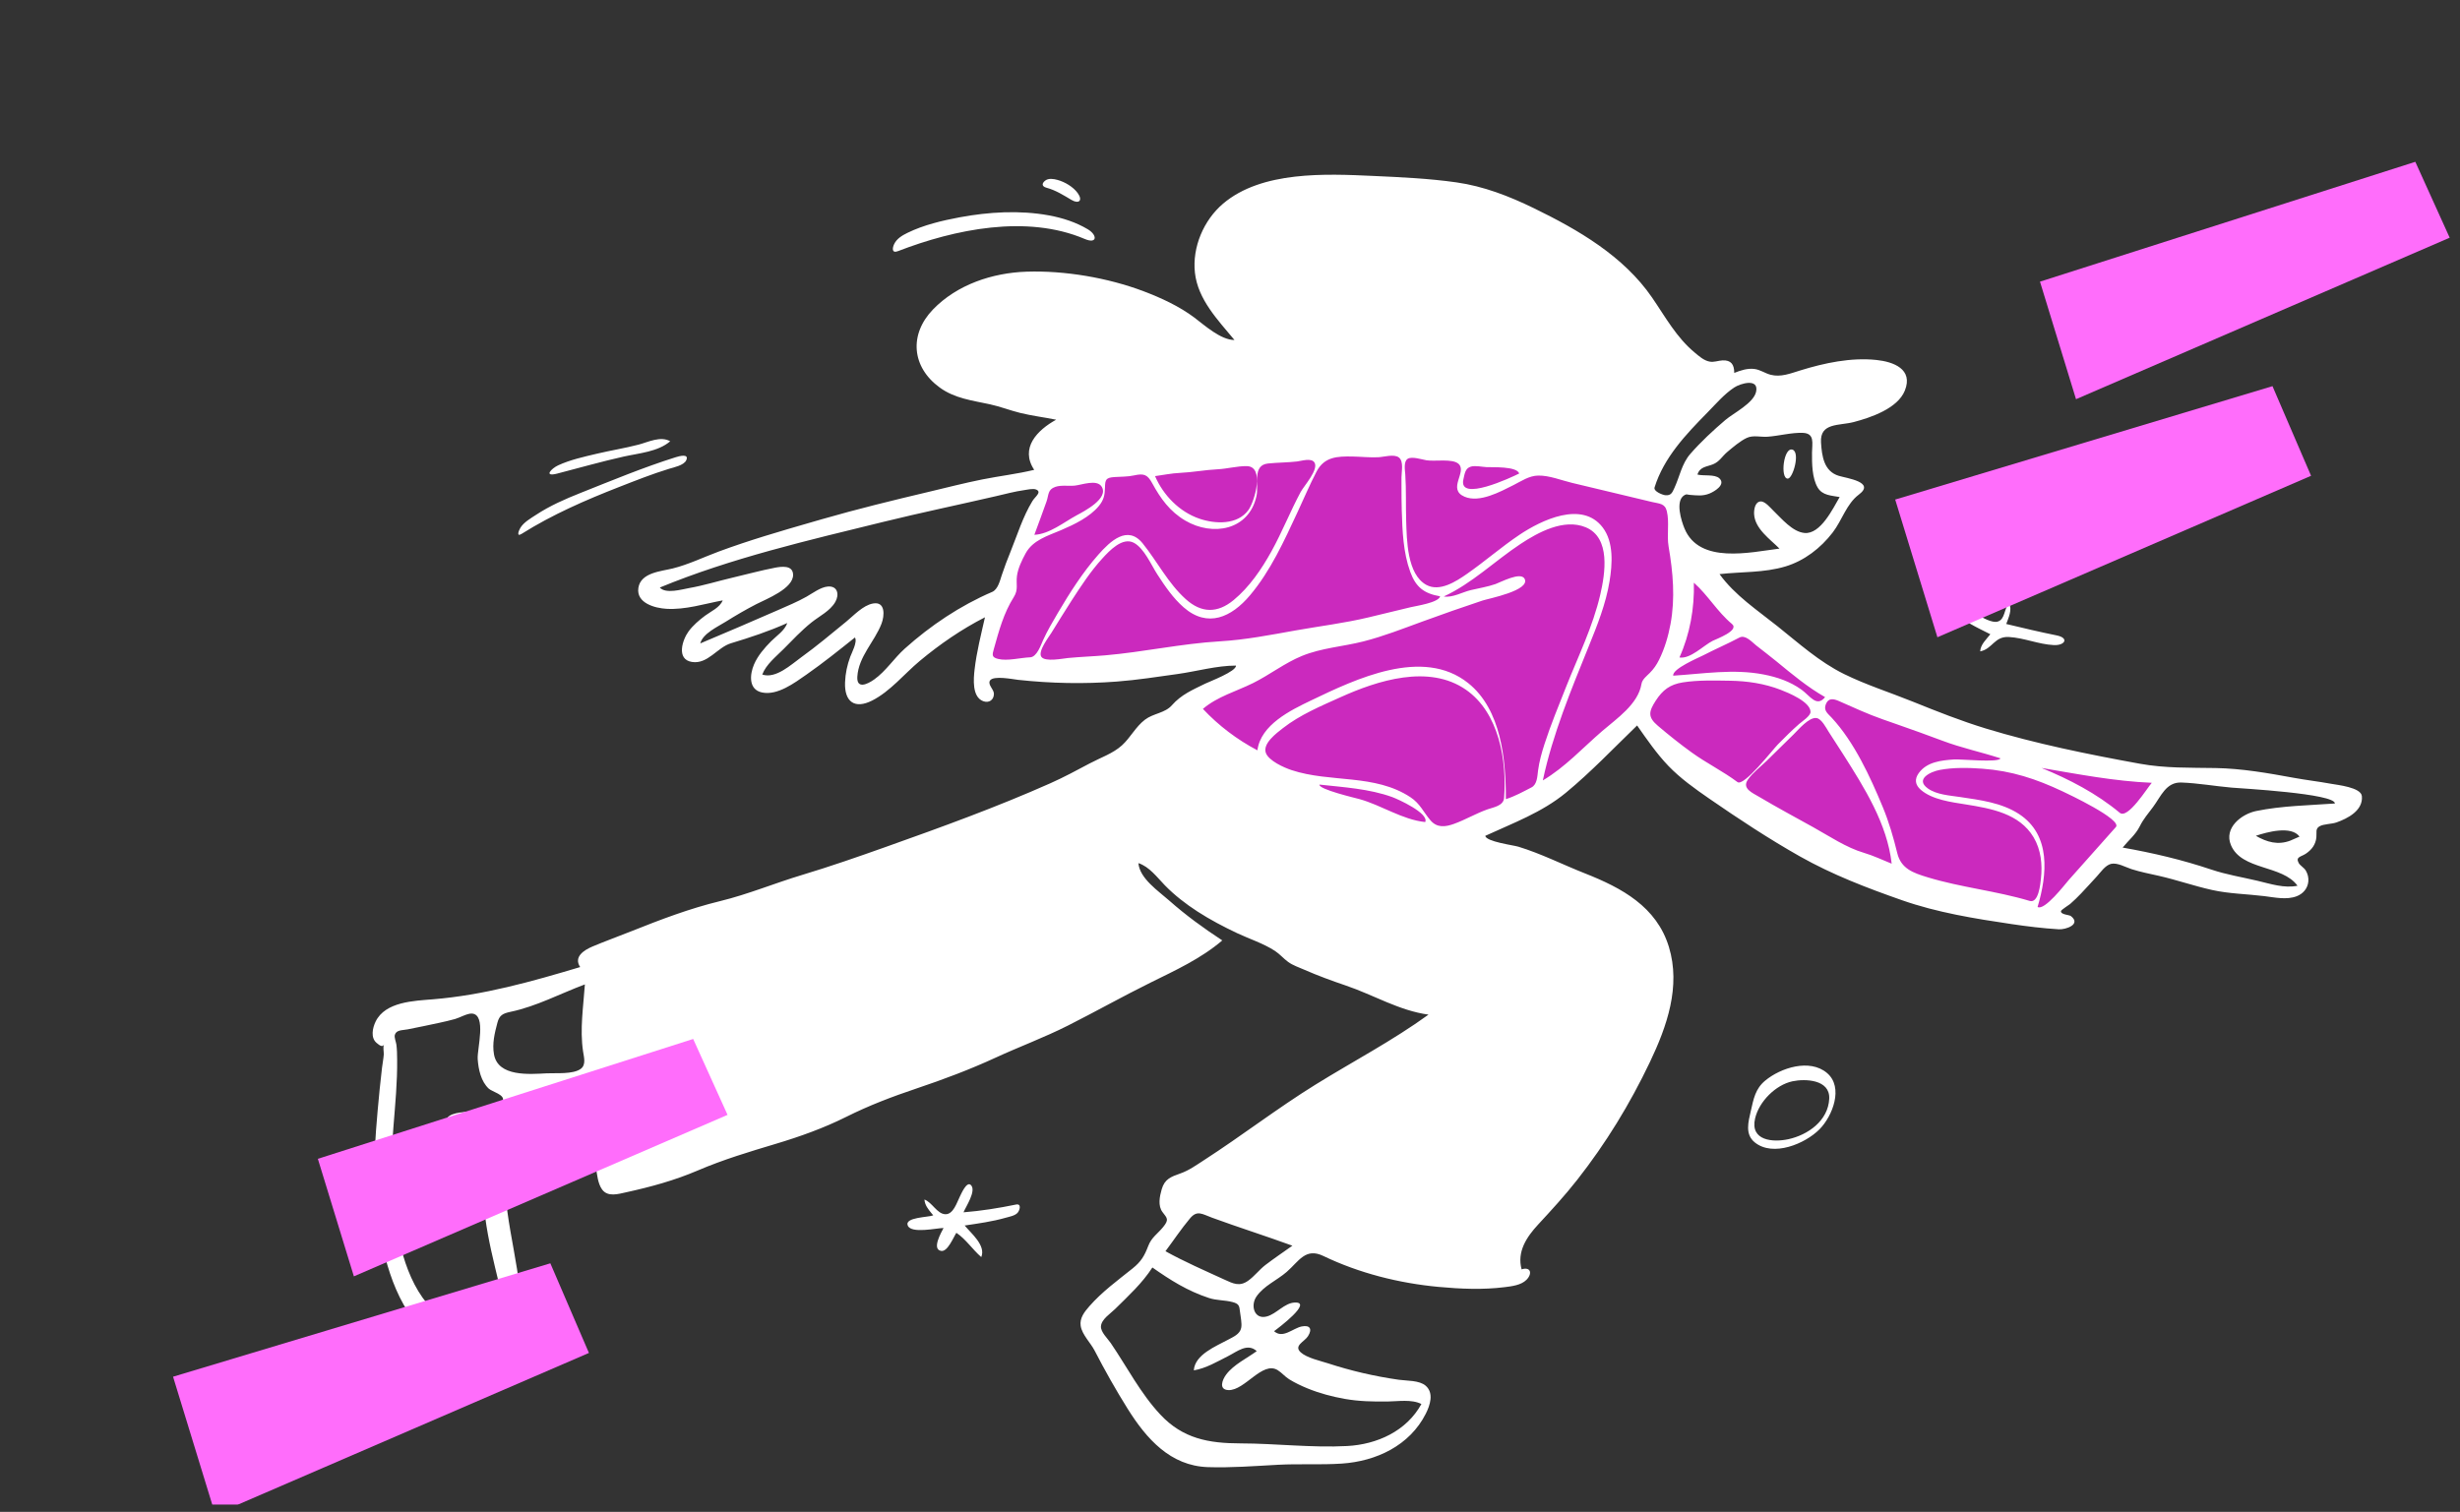 <svg width="244" height="150" viewBox="0 0 244 150" fill="none" xmlns="http://www.w3.org/2000/svg">
<rect x="0" y="0" width="244" height="150" fill="#333333" stroke="none"/>
<g clip-path="url(#clip0_2868_81324)">
<g clip-path="url(#clip1_2868_81324)">
<mask id="mask0_2868_81324" style="mask-type:luminance" maskUnits="userSpaceOnUse" x="0" y="0" width="264" height="162">
<path d="M263.991 0.705H0.5V161.822H263.991V0.705Z" fill="white"/>
</mask>
<g mask="url(#mask0_2868_81324)">
<path fill-rule="evenodd" clip-rule="evenodd" d="M97.643 66.787C98.679 62.753 99.656 58.632 101.194 54.756C102.158 52.331 103.177 49.927 104.2 47.526C104.341 47.193 104.401 46.871 104.677 46.705C105.045 46.484 105.807 46.488 106.223 46.412C112.125 45.329 118.088 44.502 124.071 44.037C130.899 43.507 137.556 43.749 144.313 44.863C150.09 45.815 155.812 47.127 161.47 48.63C162.302 48.85 163.133 49.076 163.961 49.308C164.348 49.416 164.989 49.471 165.325 49.696C166.046 50.178 166.289 52.153 166.56 52.99C166.921 54.111 167.131 55.652 167.828 56.606C168.865 58.026 170.444 59.258 171.73 60.438C176.217 64.558 181.136 68.317 186.932 70.354C195.898 73.505 205.353 75.48 214.641 77.433C214.856 77.478 215.073 77.524 215.289 77.569C212.885 80.232 210.48 82.896 208.076 85.56C206.72 87.062 205.365 88.564 204.009 90.066C203.313 90.838 203.389 90.976 202.403 90.76C197.464 89.682 192.534 88.507 187.685 87.074C185.307 86.372 182.89 85.643 180.678 84.505C177.634 82.94 174.776 81.005 171.995 79.016C169.509 77.24 167.082 75.381 164.698 73.469C164.228 73.092 162.532 71.276 161.982 71.394C161.508 71.496 160.686 72.576 160.339 72.891C159.421 73.723 158.498 74.551 157.57 75.372C156.093 76.679 154.584 78.28 152.859 79.263C151.041 80.3 148.957 81.006 147.038 81.832C145.968 82.292 144.896 82.751 143.824 83.208C143.544 83.328 143.154 83.587 142.852 83.594C141.959 83.613 140.662 82.887 139.833 82.603C137.705 81.877 135.592 81.103 133.501 80.274C129.036 78.504 124.13 76.582 120.456 73.397C119.814 72.841 119.188 72.22 118.764 71.477C118.617 71.22 118.398 70.861 118.383 70.558C118.359 70.073 118.631 69.978 119.036 69.675C121.126 68.112 123.38 66.75 125.596 65.377C126.117 65.054 126.638 64.733 127.162 64.415L101.267 66.495C100.058 66.593 98.851 66.69 97.643 66.787Z" fill="#CB29BE"/>
<path fill-rule="evenodd" clip-rule="evenodd" d="M136.2 17.455C138.936 17.58 141.741 17.707 144.453 18.093C147.156 18.476 149.679 19.458 152.122 20.647C156.527 22.791 161.03 25.397 163.864 29.52C165.189 31.448 166.269 33.467 168.098 34.984C168.526 35.339 168.992 35.766 169.56 35.874C170.011 35.961 170.409 35.778 170.852 35.756C171.695 35.714 172.015 36.159 172.015 36.998C172.648 36.745 173.338 36.516 174.028 36.609C174.606 36.687 175.065 37.035 175.619 37.181C176.62 37.446 177.599 37.05 178.551 36.756C180.954 36.012 183.593 35.449 186.118 35.714C187.781 35.889 189.796 36.61 188.935 38.754C188.221 40.532 185.55 41.431 183.864 41.874C182.429 42.25 180.5 41.914 180.621 43.895C180.706 45.277 180.915 46.76 182.384 47.209C183.189 47.455 186.042 47.821 184.375 49.069C183.145 49.99 182.716 51.611 181.78 52.829C180.587 54.381 178.97 55.636 177.081 56.203C174.965 56.837 172.727 56.715 170.555 56.961C172.085 59.074 174.295 60.527 176.305 62.133C178.42 63.822 180.46 65.669 182.907 66.873C185.1 67.952 187.47 68.702 189.735 69.617C192.115 70.578 194.511 71.528 196.967 72.278C201.921 73.788 207.131 74.843 212.225 75.769C214.738 76.227 217.203 76.159 219.742 76.2C222.346 76.243 224.948 76.699 227.505 77.168C228.744 77.396 229.995 77.539 231.235 77.766C231.829 77.875 234.183 78.115 234.267 78.986C234.405 80.406 232.871 81.201 231.747 81.597C231.268 81.766 230.495 81.741 230.079 81.974C229.63 82.225 229.805 82.595 229.754 83.082C229.679 83.79 229.3 84.299 228.72 84.691C228.243 85.014 227.668 85.001 227.997 85.614C228.149 85.895 228.528 86.073 228.703 86.37C228.903 86.709 228.995 87.082 228.955 87.472C228.884 88.156 228.432 88.677 227.802 88.919C226.796 89.305 225.615 89.032 224.584 88.907C222.859 88.697 221.109 88.676 219.407 88.298C217.633 87.905 215.907 87.298 214.13 86.895C213.219 86.688 212.307 86.515 211.416 86.229C210.837 86.042 210 85.558 209.383 85.709C208.805 85.852 208.354 86.549 207.976 86.955C207.455 87.514 206.95 88.088 206.42 88.639C206.069 89.004 205.709 89.361 205.325 89.693C205.201 89.8 204.431 90.271 204.42 90.397C204.39 90.755 205.231 90.749 205.411 90.89C206.456 91.717 204.885 92.241 204.207 92.199C202.644 92.104 201.073 91.912 199.525 91.682C195.84 91.135 192.165 90.544 188.641 89.31C185.156 88.088 181.755 86.788 178.53 84.968C175.436 83.219 172.443 81.244 169.52 79.225C168.102 78.244 166.674 77.229 165.476 75.981C164.305 74.759 163.351 73.357 162.379 71.977C160.053 74.225 157.815 76.588 155.317 78.649C152.94 80.608 150.082 81.655 147.318 82.928C147.408 83.507 150.109 83.853 150.603 84.004C152.857 84.69 155.02 85.79 157.212 86.654C160.859 88.091 164.319 89.96 165.534 93.949C166.727 97.872 165.342 101.82 163.654 105.363C161.66 109.546 159.292 113.421 156.429 117.067C155.211 118.618 153.899 120.046 152.563 121.491C151.423 122.723 150.446 124.184 150.923 125.936C151.841 125.649 152.009 126.365 151.409 126.972C150.876 127.51 149.954 127.615 149.242 127.704C147.084 127.975 144.854 127.879 142.693 127.678C138.759 127.311 134.816 126.318 131.255 124.608C129.482 123.758 128.841 125.129 127.622 126.192C126.663 127.027 125.343 127.569 124.614 128.649C124.015 129.539 124.406 130.945 125.651 130.611C126.62 130.352 127.398 129.27 128.425 129.229C130.246 129.155 126.81 131.755 126.37 132.072C127.241 132.851 128.228 131.783 129.105 131.604C129.947 131.433 130.182 131.87 129.733 132.572C129.384 133.119 128.285 133.507 129.016 134.173C129.622 134.724 130.964 135.015 131.707 135.256C134.027 136.011 136.334 136.547 138.749 136.892C139.528 137.003 140.779 136.932 141.411 137.485C142.245 138.214 141.842 139.423 141.42 140.259C139.822 143.424 136.498 144.98 133.084 145.208C130.982 145.348 128.859 145.212 126.75 145.326C124.439 145.451 122.122 145.635 119.806 145.559C116.082 145.436 113.713 142.743 111.856 139.782C110.677 137.901 109.59 135.965 108.569 133.993C108.17 133.223 107.335 132.425 107.192 131.559C107.064 130.781 107.561 130.156 108.044 129.604C109.314 128.154 110.842 127.047 112.336 125.848C113.189 125.164 113.516 124.597 113.896 123.602C114.216 122.763 114.83 122.404 115.371 121.736C115.966 120.999 115.779 120.869 115.315 120.268C114.83 119.638 115.02 118.71 115.224 117.998C115.517 116.975 116.144 116.751 117.081 116.421C117.936 116.121 118.661 115.593 119.418 115.105C123.161 112.69 126.688 109.958 130.476 107.611C134.215 105.295 138.122 103.249 141.69 100.665C138.793 100.275 136.238 98.71 133.506 97.784C132.103 97.308 130.714 96.8 129.357 96.205C128.839 95.978 128.234 95.776 127.772 95.441C127.308 95.106 126.951 94.664 126.464 94.346C125.309 93.592 123.935 93.162 122.692 92.575C121.351 91.94 120.026 91.245 118.779 90.438C117.615 89.683 116.497 88.821 115.529 87.824C114.758 87.031 114.008 85.996 112.916 85.632C113.031 87.153 114.915 88.412 115.947 89.327C117.622 90.812 119.363 92.075 121.235 93.302C119.135 95.102 116.576 96.274 114.116 97.489C111.351 98.856 108.664 100.371 105.91 101.759C103.577 102.935 101.123 103.841 98.751 104.934C96.193 106.113 93.561 107.101 90.891 107.998C88.476 108.81 86.202 109.675 83.922 110.814C81.706 111.922 79.336 112.769 76.966 113.479C74.302 114.278 71.761 115.037 69.2 116.132C66.89 117.119 64.571 117.75 62.127 118.287C61.319 118.464 60.282 118.789 59.717 118.008C59.288 117.415 59.224 116.501 59.101 115.804C58.63 113.137 58.592 110.426 58.168 107.755C56.559 108.241 55.035 108.838 53.338 108.916C52.271 108.964 51.623 109.074 51.357 110.24C51.974 110.309 54.18 110.34 54.239 111.215C54.293 112.003 52.959 112.012 52.485 112.033C51.638 112.072 50.871 111.933 50.419 112.762C51.085 113.008 52.561 112.56 52.856 113.456C53.236 114.612 51.511 114.609 50.89 114.702C49.807 114.864 49.918 115.715 49.992 116.625C50.09 117.822 50.164 119.02 50.325 120.211C50.67 122.755 51.262 125.261 51.542 127.815C51.784 130.023 51.919 132.144 50.342 133.904C49.708 134.611 48.826 135.426 47.829 135.509C46.817 135.595 46.836 134.886 46.206 134.364C45.82 134.045 45.309 133.979 44.854 133.807C44.301 133.597 43.765 133.29 43.268 132.972C42.352 132.386 41.551 131.658 40.904 130.783C38.372 127.36 37.467 122.247 37.216 118.097C37.056 115.459 37.216 112.815 37.458 110.187C37.588 108.772 37.719 107.355 37.89 105.943C37.944 105.506 38.032 105.068 38.065 104.63C38.084 104.378 37.963 103.871 38.091 103.63C37.927 103.937 37.638 103.71 37.35 103.468C36.755 102.969 36.938 102.01 37.256 101.354C38.214 99.375 41.084 99.298 42.952 99.144C47.971 98.731 52.74 97.385 57.545 95.946C56.867 94.93 57.934 94.26 58.761 93.91C60.036 93.372 61.352 92.899 62.639 92.385C65.546 91.224 68.391 90.141 71.435 89.4C74.192 88.729 76.859 87.615 79.579 86.799C82.388 85.954 85.148 84.991 87.912 84.008C93.386 82.062 98.866 80.073 104.178 77.712C105.521 77.115 106.804 76.423 108.1 75.733C109.153 75.172 110.388 74.761 111.281 73.951C112.133 73.177 112.643 72.101 113.57 71.399C114.404 70.766 115.545 70.758 116.236 69.972C117.171 68.91 118.287 68.443 119.556 67.82C119.963 67.62 122.646 66.609 122.591 66.035C120.674 66.035 118.705 66.606 116.81 66.871C114.804 67.152 112.8 67.465 110.78 67.62C107.506 67.872 104.234 67.804 100.974 67.449C100.486 67.396 98.532 66.995 98.195 67.517C97.939 67.916 98.577 68.39 98.583 68.818C98.593 69.446 98.087 69.783 97.514 69.564C96.398 69.14 96.562 67.342 96.666 66.429C96.865 64.684 97.309 62.954 97.696 61.244C95.395 62.416 93.21 63.92 91.228 65.574C89.693 66.854 88.306 68.591 86.505 69.504C84.776 70.38 83.747 69.632 83.818 67.702C83.851 66.818 84.03 65.978 84.336 65.154C84.48 64.765 85.074 63.664 84.796 63.249C83.216 64.51 81.645 65.774 79.986 66.932C78.813 67.75 77.112 69.027 75.58 68.702C74.228 68.415 74.36 66.926 74.789 65.923C75.16 65.053 75.829 64.28 76.491 63.615C77.039 63.066 77.818 62.574 78.091 61.812C76.275 62.629 74.404 63.247 72.501 63.821C71.148 64.229 70.202 65.924 68.628 65.674C67.052 65.423 67.68 63.475 68.308 62.628C68.748 62.036 69.358 61.514 69.948 61.076C70.523 60.649 71.4 60.277 71.683 59.566C69.842 59.912 67.992 60.513 66.098 60.402C64.973 60.336 63.096 59.845 63.318 58.332C63.543 56.801 65.581 56.683 66.728 56.398C68.291 56.008 69.786 55.277 71.295 54.719C74.337 53.593 77.439 52.691 80.551 51.794L81.535 51.51C85.049 50.497 88.582 49.635 92.139 48.793C93.897 48.377 95.65 47.923 97.422 47.568C99.136 47.225 100.878 47.026 102.579 46.615C101.145 44.45 102.882 42.671 104.757 41.641C103.568 41.4 102.358 41.256 101.179 40.964C100.173 40.715 99.203 40.333 98.188 40.112C96.445 39.734 94.705 39.535 93.217 38.455C90.405 36.414 90.166 33.167 92.535 30.71C94.926 28.23 98.436 27.069 101.812 26.954C105.593 26.825 109.894 27.558 113.431 28.897C115.169 29.555 116.978 30.391 118.467 31.511C119.481 32.273 121.083 33.733 122.443 33.733C120.814 31.763 118.815 29.725 118.521 27.056C118.243 24.529 119.388 21.843 121.31 20.209C125.152 16.945 131.491 17.24 136.2 17.455ZM114.301 125.752C113.298 127.312 111.911 128.579 110.602 129.873C110.151 130.32 109.244 130.888 109.2 131.587C109.165 132.158 109.865 132.801 110.171 133.25C111.788 135.623 113.121 138.244 115.096 140.352C117.329 142.734 119.878 143.198 123.039 143.204C126.55 143.212 130.108 143.652 133.613 143.466C136.582 143.309 139.508 141.987 140.984 139.298C140.022 138.802 138.654 139.039 137.611 139.05C136.19 139.065 134.803 139.039 133.399 138.792C132.126 138.568 130.869 138.231 129.671 137.741C129.053 137.487 128.44 137.196 127.869 136.843C127.452 136.585 127.138 136.189 126.727 135.935C125.214 135.001 123.467 137.973 121.85 137.916C120.859 137.881 121.218 136.906 121.63 136.361C122.374 135.377 123.672 134.769 124.652 134.051C123.74 133.211 122.709 134.092 121.84 134.531C120.754 135.08 119.626 135.754 118.412 135.959C118.503 134.395 120.63 133.556 121.804 132.92C122.326 132.637 122.981 132.374 123.109 131.751C123.206 131.283 123.041 130.617 122.992 130.144C122.929 129.543 122.884 129.351 122.243 129.181C121.467 128.976 120.686 129.035 119.908 128.778C117.78 128.075 116.124 127.031 114.301 125.752ZM45.141 101.098C44.621 101.242 44.096 101.366 43.568 101.478C42.523 101.699 41.477 101.927 40.429 102.127C39.903 102.228 39.319 102.164 39.164 102.667C39.085 102.924 39.285 103.386 39.319 103.654C39.381 104.135 39.385 104.624 39.391 105.11C39.446 109.583 38.511 114.031 38.923 118.503C39.27 122.284 40.084 127.063 42.86 129.879C44.058 131.094 45.532 132.414 47.04 133.244C48.223 133.895 49.875 132.262 50.116 131.131C50.289 130.321 50.001 129.466 49.813 128.684C49.572 127.683 49.328 126.682 49.089 125.681C48.58 123.544 48.116 121.386 47.97 119.188C47.922 118.466 47.932 117.771 47.973 117.052C47.995 116.661 48.179 115.721 47.906 115.386C47.553 114.954 46.746 115.237 46.269 115.273C45.745 115.314 45.234 115.283 44.722 115.15C43.505 114.831 43.291 113.862 44.621 113.414C45.549 113.101 47.246 113.555 48.026 112.952C48.942 112.244 47.09 112.147 46.658 112.129C46.082 112.104 44.172 112.255 44.269 111.181C44.342 110.385 45.986 110.332 46.561 110.298C47.79 110.226 49.345 110.686 49.876 109.204C50.089 108.61 48.807 108.309 48.486 108.014C47.704 107.299 47.448 106.071 47.381 105.066C47.315 104.077 48.287 100.65 46.805 100.559C46.35 100.531 45.594 100.972 45.141 101.098ZM118.036 120.877C117.164 121.916 116.41 123.054 115.598 124.14C117.503 125.192 119.452 126.038 121.422 126.942C122.318 127.353 122.946 127.68 123.813 127.056C124.435 126.609 124.902 125.973 125.509 125.507C126.382 124.84 127.294 124.226 128.188 123.59C125.548 122.626 122.869 121.781 120.23 120.816C119.244 120.455 118.748 120.028 118.036 120.877ZM96.304 117.577C96.869 118.149 95.782 119.735 95.569 120.278C97.319 120.139 99.054 119.863 100.772 119.508C101.358 119.387 101.142 120.099 100.923 120.335C100.652 120.626 100.111 120.713 99.749 120.818C98.416 121.199 97.05 121.383 95.683 121.587C96.309 122.357 97.814 123.561 97.329 124.719C96.455 123.966 95.826 122.963 94.86 122.312C94.58 122.728 94.001 124.199 93.366 124.109C92.369 123.968 93.379 122.249 93.587 121.835C92.916 121.835 90.393 122.425 90.041 121.598C89.68 120.752 92.115 120.779 92.565 120.579L92.482 120.477L92.397 120.375C92.06 119.969 91.737 119.569 91.691 119.012C92.445 119.271 92.947 120.451 93.775 120.468C94.56 120.485 94.91 119.306 95.189 118.747C95.348 118.429 95.888 117.153 96.304 117.577ZM181.211 106.452C182.898 107.876 181.752 110.747 180.475 112.037C179.045 113.484 175.861 114.812 174.048 113.338C173.055 112.531 173.413 111.3 173.658 110.227C173.929 109.034 174.099 108.029 175.086 107.211C176.622 105.937 179.499 105.008 181.211 106.452ZM177.786 107.28C176.14 107.629 174.472 109.275 174.081 110.97C173.568 113.193 175.875 113.356 177.395 113.022C179.307 112.602 181.339 111.199 181.436 108.999C181.52 107.1 179.065 107.007 177.786 107.28ZM58.013 97.667C55.548 98.585 53.231 99.84 50.645 100.385C49.856 100.551 49.532 100.733 49.336 101.468C49.063 102.497 48.804 103.541 48.999 104.616C49.404 106.849 52.511 106.576 54.236 106.488C55.121 106.443 56.824 106.605 57.593 106.052C58.154 105.649 57.918 104.891 57.831 104.302C57.504 102.099 57.861 99.868 58.013 97.667ZM192.397 76.388C191.49 76.559 189.921 77.299 191.222 78.227C192.09 78.846 193.382 78.92 194.401 79.073C196.394 79.372 198.52 79.63 200.248 80.754C203.452 82.836 203.059 86.767 202.101 89.984C202.791 90.391 204.818 87.732 205.2 87.3C206.749 85.547 208.303 83.799 209.865 82.056C210.533 81.312 205.055 78.737 204.562 78.506C201.96 77.281 199.531 76.475 196.612 76.264C195.228 76.165 193.768 76.13 192.397 76.388ZM181.099 69.869C180.85 70.496 181.285 70.78 181.685 71.213C183.924 73.635 185.499 77.063 186.745 80.069C187.366 81.568 187.802 83.08 188.187 84.651C188.564 86.192 189.763 86.604 191.2 87.041C194.509 88.049 197.992 88.387 201.314 89.382C202.203 89.648 202.377 87.692 202.433 87.195C202.593 85.783 202.445 84.309 201.703 83.065C200.301 80.712 197.49 80.212 194.983 79.811C193.549 79.582 191.659 79.345 190.525 78.365C189.956 77.872 189.875 77.308 190.319 76.696C191.128 75.581 192.555 75.437 193.829 75.347C194.45 75.302 198.292 75.691 198.417 75.236C196.504 74.612 194.541 74.201 192.655 73.488C191.185 72.932 189.702 72.406 188.219 71.885L186.735 71.365C185.226 70.835 183.844 70.191 182.396 69.554C181.852 69.315 181.353 69.226 181.099 69.869ZM213.549 80.073C213.07 80.717 212.595 81.258 212.236 81.983C211.817 82.827 211.121 83.367 210.54 84.091C213.559 84.624 216.438 85.301 219.346 86.277C220.84 86.778 222.382 87.026 223.909 87.385C225.19 87.686 226.556 88.153 227.883 87.877C226.371 85.794 222.341 86.37 221.281 83.847C220.558 82.13 222.333 80.762 223.783 80.464C226.318 79.943 229.019 79.904 231.593 79.718C231.62 78.733 222.277 78.223 221.353 78.143C219.713 78.001 218.001 77.694 216.363 77.637C214.844 77.584 214.347 78.999 213.549 80.073ZM177.897 72.868C176.997 73.738 176.116 74.627 175.217 75.499C174.625 76.071 173.825 76.682 173.359 77.364C172.764 78.236 173.806 78.654 174.5 79.067C176.253 80.108 178.064 81.08 179.848 82.07C181.449 82.96 183.116 84.093 184.884 84.614C185.83 84.892 186.718 85.324 187.63 85.689C187.19 81.738 184.923 78.15 182.831 74.856C182.351 74.1 181.855 73.354 181.375 72.597C181.133 72.217 180.684 71.319 180.177 71.241C179.427 71.126 178.351 72.428 177.897 72.868ZM223.75 82.923C224.846 83.552 225.945 83.871 227.181 83.397C227.486 83.272 227.787 83.141 228.084 83.002C227.26 81.879 224.824 82.563 223.75 82.923ZM132.957 69.174C131.014 70.05 128.935 70.923 127.245 72.245C126.621 72.734 125.227 73.759 125.553 74.689C125.832 75.485 127.376 76.164 128.108 76.406C131.963 77.682 136.35 76.754 139.9 79.097C140.86 79.73 141.173 80.559 141.887 81.393C142.533 82.147 143.349 82.053 144.216 81.74C145.355 81.329 146.404 80.7 147.548 80.297C148.132 80.09 149.126 79.954 149.186 79.165C149.472 75.445 148.679 70.706 145.401 68.43C141.722 65.875 136.646 67.51 132.957 69.174ZM130.873 77.842C130.779 78.314 134.426 79.167 134.822 79.277C137.024 79.883 139.082 81.326 141.363 81.559C141.759 80.674 138.6 79.265 138.1 79.084C135.82 78.255 133.268 78.105 130.873 77.842ZM202.491 76.19C205.256 77.323 207.936 78.711 210.254 80.641C211.053 81.307 212.995 78.148 213.43 77.664C209.747 77.511 206.118 76.808 202.491 76.19ZM150.812 53.971C148.25 55.665 146.017 57.88 143.203 59.179C144.083 59.318 145.045 58.747 145.886 58.547C146.705 58.352 147.533 58.224 148.33 57.948C148.82 57.779 150.842 56.685 151.222 57.426C151.815 58.584 147.638 59.385 147.044 59.583C145.039 60.249 143.047 60.948 141.061 61.674C139.139 62.376 137.217 63.133 135.23 63.638C133.213 64.15 131.073 64.282 129.133 65.078C127.418 65.782 125.943 66.948 124.288 67.77C122.629 68.594 120.743 69.105 119.313 70.332C120.868 71.992 122.707 73.383 124.72 74.442C125.042 71.909 128.009 70.467 130.039 69.494C134.464 67.372 141.11 64.172 145.62 67.768C148.917 70.396 149.363 75.383 149.363 79.287C150.256 79.003 151.072 78.551 151.901 78.123C152.475 77.828 152.482 77.004 152.554 76.454C152.673 75.552 152.916 74.679 153.196 73.815C153.815 71.902 154.59 70.036 155.327 68.167C156.523 65.145 157.995 62.164 158.729 58.984C159.209 56.909 159.779 53.342 157.278 52.312C155.114 51.421 152.569 52.81 150.812 53.971ZM139.619 45.524C139.201 45.805 139.357 46.645 139.385 47.067C139.489 48.601 139.424 50.141 139.475 51.677C139.538 53.55 139.551 56.983 141.481 58.032C142.801 58.75 144.443 57.675 145.496 56.942C147.278 55.703 148.913 54.264 150.72 53.054C152.861 51.62 156.92 49.636 158.97 52.334C160.079 53.794 159.923 55.97 159.647 57.669C159.282 59.91 158.429 62.036 157.58 64.13C155.83 68.455 154.002 72.851 153.028 77.429C155.248 76.109 156.975 74.207 158.913 72.535C160.349 71.296 162.482 69.873 162.814 67.855C162.888 67.399 163.33 67.074 163.633 66.769C164.028 66.372 164.306 65.969 164.557 65.463C165.109 64.344 165.468 63.136 165.694 61.912C166.169 59.344 165.943 56.788 165.505 54.234C165.307 53.08 165.598 51.841 165.328 50.716C165.141 49.934 164.59 49.98 163.857 49.803C161.216 49.163 158.57 48.542 155.928 47.908C154.854 47.65 153.687 47.167 152.573 47.183C151.658 47.196 150.89 47.742 150.101 48.137C148.804 48.786 146.744 49.921 145.255 49.276C143.522 48.524 145.543 46.826 144.673 46.023C144.076 45.472 142.294 45.803 141.486 45.666C141.043 45.591 140.025 45.252 139.619 45.524ZM166.909 67.703C165.648 67.902 164.918 68.449 164.223 69.523C163.517 70.615 163.433 71.155 164.44 72.009C165.525 72.93 166.661 73.84 167.813 74.669C169.274 75.721 170.895 76.517 172.338 77.594C172.97 78.065 175.84 74.367 176.338 73.86C177.025 73.161 177.73 72.459 178.466 71.815C178.736 71.58 179.58 71.034 179.581 70.634C179.581 69.622 177.339 68.717 176.618 68.439C175.001 67.815 173.306 67.563 171.584 67.537C170.057 67.514 168.422 67.464 166.909 67.703ZM172.53 63.253C171.346 63.882 170.108 64.412 168.917 65.028C168.495 65.246 165.829 66.366 165.964 67.036C168.963 66.846 171.95 66.338 174.939 66.919C176.282 67.18 177.562 67.617 178.684 68.424C179.534 69.035 180.182 70.21 181.026 69.164C179.303 68.188 177.752 66.893 176.224 65.636C175.555 65.086 174.867 64.569 174.188 64.033C173.785 63.715 173.119 62.94 172.53 63.253ZM101.579 48.629C100.64 48.761 99.726 49.01 98.804 49.223C95.071 50.088 91.324 50.865 87.6 51.781C80.174 53.606 72.525 55.367 65.443 58.292C66.038 58.951 67.616 58.474 68.355 58.344C69.801 58.092 71.205 57.65 72.634 57.316C74.032 56.99 75.435 56.602 76.844 56.33C77.494 56.205 78.639 56.04 78.665 57.013C78.702 58.394 76.021 59.426 75.038 59.93C73.986 60.47 72.967 61.066 71.965 61.693C71.174 62.189 69.713 62.85 69.457 63.836C72.026 62.747 74.597 61.663 77.15 60.537C78.112 60.113 79.087 59.713 80.002 59.196C80.613 58.851 81.398 58.246 82.121 58.191C83.1 58.118 83.262 59.007 82.85 59.724C82.333 60.622 81.269 61.129 80.485 61.757C79.487 62.559 78.603 63.504 77.703 64.411C76.957 65.164 75.996 65.906 75.606 66.924C76.948 67.373 78.472 65.934 79.459 65.222C81.008 64.104 82.451 62.888 83.93 61.68C84.686 61.062 85.588 60.062 86.583 59.877C87.844 59.643 87.739 61.086 87.434 61.881C86.75 63.658 85.149 65.141 85.035 67.145C84.965 68.378 86.009 67.909 86.706 67.414C87.879 66.58 88.674 65.31 89.739 64.355C92.303 62.053 95.24 60.089 98.412 58.725C98.98 58.481 99.184 57.605 99.357 57.078C99.615 56.292 99.91 55.53 100.22 54.762C100.899 53.079 101.455 51.26 102.406 49.706C102.671 49.273 103.355 48.831 102.789 48.576C102.481 48.437 101.897 48.584 101.579 48.629ZM128.662 45.783C127.701 45.895 126.729 45.885 125.766 45.986C124.194 46.152 124.88 48.064 124.627 49.217C123.881 52.609 120.287 53.249 117.564 51.649C116.032 50.749 115.112 49.458 114.288 47.948C113.818 47.087 113.468 46.949 112.497 47.164C111.83 47.312 111.223 47.281 110.545 47.33C109.691 47.392 109.616 47.573 109.599 48.386C109.584 49.108 109.48 49.608 109 50.193C108.084 51.306 106.549 52.04 105.241 52.599C103.931 53.16 102.447 53.577 101.727 54.903C101.364 55.571 100.976 56.369 100.871 57.129C100.756 57.959 101.038 58.474 100.554 59.239C99.548 60.831 99.087 62.57 98.579 64.379C98.413 64.968 98.347 65.211 98.99 65.373C99.913 65.605 101.223 65.252 102.17 65.215C102.845 65.189 103.24 63.998 103.459 63.515C103.886 62.576 104.409 61.687 104.933 60.799C106.121 58.786 107.391 56.788 108.942 55.029C110.113 53.702 111.842 52.05 113.342 53.915C114.802 55.732 115.855 57.861 117.613 59.445C119.159 60.838 120.752 60.861 122.355 59.54C123.932 58.24 125.132 56.466 126.113 54.697C127.174 52.783 127.974 50.739 129.008 48.814C129.332 48.211 130.828 46.578 130.372 45.879C130.065 45.407 129.095 45.732 128.662 45.783ZM136.711 45.365C135.865 45.405 135.014 45.31 134.168 45.293C132.636 45.263 131.356 45.316 130.587 46.784C129.909 48.08 129.33 49.458 128.711 50.784C127.366 53.666 126.045 56.614 123.98 59.066C122.15 61.238 119.785 62.333 117.405 60.258C116.349 59.337 115.547 58.15 114.79 56.983C114.182 56.048 113.489 54.402 112.472 53.856C111.337 53.248 110.038 54.643 109.345 55.4C108.179 56.672 107.205 58.168 106.269 59.613C105.59 60.661 104.941 61.731 104.281 62.791C104.014 63.221 102.924 64.627 103.287 65.163C103.65 65.7 105.425 65.332 105.938 65.283C107.164 65.166 108.388 65.124 109.614 65.019C113.43 64.69 117.188 63.852 121.012 63.628C123.532 63.48 126.014 62.993 128.494 62.55C130.905 62.12 133.333 61.827 135.718 61.258C137.121 60.923 138.526 60.589 139.926 60.242C140.41 60.122 142.699 59.794 142.842 59.164C141.265 58.889 140.438 58.277 139.879 56.739C139.178 54.811 139.097 52.664 139.037 50.633C139.014 49.852 139.011 49.07 139.01 48.289V47.351C139.01 46.791 139.252 45.774 138.747 45.385C138.28 45.025 137.252 45.339 136.711 45.365ZM168.008 57.811C168.074 60.35 167.621 62.91 166.578 65.23C167.668 65.404 168.966 64.035 169.88 63.577C170.233 63.4 172.566 62.552 171.785 61.903C170.347 60.71 169.405 59.044 168.008 57.811ZM199.284 59.876C199.604 60.507 199.209 61.309 198.994 61.908C200.659 62.308 202.316 62.701 203.993 63.04C205.257 63.296 204.816 64.055 203.719 64.002C202.194 63.93 200.774 63.283 199.256 63.199C197.81 63.119 197.64 64.382 196.407 64.626C196.449 63.93 197.011 63.448 197.415 62.926C196.749 62.585 196.07 62.267 195.424 61.891C195.089 61.696 194.166 60.879 194.522 60.445C194.88 60.006 195.822 60.828 196.157 61.009C196.633 61.266 197.583 61.833 198.144 61.67C198.911 61.447 198.751 60.345 199.284 59.876ZM175.304 43.33C174.629 43.377 173.894 43.149 173.255 43.447C172.617 43.743 171.856 44.392 171.323 44.842C170.807 45.278 170.55 45.807 169.908 46.064C169.267 46.321 168.61 46.299 168.363 47.083C168.945 47.242 170.087 47.031 170.542 47.459C171.205 48.081 170.049 48.766 169.569 48.962C168.881 49.243 168.318 49.152 167.615 49.099C167.309 49.076 167.312 48.982 167.061 49.134C166.132 49.696 166.775 51.696 167.077 52.426C168.552 55.997 173.593 54.794 176.501 54.428C175.576 53.496 174.061 52.467 173.984 51.003C173.962 50.566 174.07 49.787 174.629 49.751C175.077 49.722 175.614 50.398 175.893 50.665C176.718 51.455 177.788 52.765 178.982 52.878C180.579 53.03 181.808 50.442 182.47 49.313C181.656 49.16 180.764 49.169 180.291 48.37C179.728 47.421 179.719 45.966 179.728 44.896C179.737 43.986 180.027 42.99 178.811 42.945C177.691 42.904 176.435 43.251 175.304 43.33ZM68.066 45.665C67.833 46.172 66.822 46.371 66.378 46.507C64.689 47.023 63.041 47.679 61.394 48.322C58.071 49.619 54.784 51.053 51.749 52.96C51.182 53.317 51.46 52.629 51.607 52.381C51.937 51.825 52.631 51.431 53.15 51.091C54.552 50.169 56.037 49.521 57.588 48.904C60.691 47.67 63.841 46.361 67.024 45.362C67.393 45.246 68.378 44.982 68.066 45.665ZM106.61 48.179C105.993 48.243 105.271 48.103 104.677 48.304C103.904 48.567 104.032 49.098 103.803 49.751C103.415 50.859 102.999 51.958 102.594 53.061C104.093 52.991 105.53 51.804 106.8 51.12C107.519 50.733 110.019 49.45 109.265 48.274C108.788 47.53 107.295 48.108 106.61 48.179ZM123.671 46.247C122.743 46.23 121.722 46.511 120.783 46.558C119.523 46.621 118.283 46.86 117.025 46.918C116.197 46.956 115.384 47.127 114.566 47.238C115.38 49.127 116.97 50.778 118.968 51.462C120.545 52.002 122.751 52.093 123.828 50.6C124.447 49.741 125.459 46.279 123.671 46.247ZM172.008 38.447C170.996 39.12 170.185 40.084 169.339 40.944C167.221 43.098 165.029 45.404 164.112 48.357C163.986 48.761 164.941 49.119 165.2 49.135C165.746 49.168 165.857 48.892 166.071 48.43C166.602 47.287 166.806 46.01 167.655 45.035C168.689 43.847 169.935 42.688 171.136 41.667C171.952 40.973 173.952 39.996 174.186 38.849C174.463 37.493 172.621 38.04 172.008 38.447ZM145.897 46.294C145.326 46.46 145.28 46.99 145.149 47.561C144.622 49.855 149.944 47.352 150.685 46.977C150.439 46.241 148.014 46.375 147.452 46.346C147.014 46.324 146.321 46.17 145.897 46.294ZM177.331 47.485C176.543 47.516 176.906 44.293 177.803 44.617C178.571 44.895 177.837 47.465 177.331 47.485ZM66.475 43.78C65.267 44.822 63.372 44.962 61.87 45.297C59.658 45.79 57.465 46.419 55.271 46.986C53.886 47.344 54.666 46.49 55.359 46.169C56.552 45.617 57.903 45.323 59.178 45.02C60.558 44.691 61.968 44.471 63.341 44.113C64.291 43.864 65.517 43.229 66.475 43.78ZM104.039 21.369C105.38 21.616 106.72 22.045 107.897 22.748C108.87 23.33 108.832 24.236 107.597 23.711C101.839 21.258 94.693 22.744 89.07 24.915C88.449 25.155 88.496 24.632 88.683 24.23C88.941 23.675 89.493 23.353 90.023 23.095C91.614 22.321 93.449 21.883 95.179 21.561C98.063 21.025 101.141 20.837 104.039 21.369ZM104.88 17.847C105.612 18.045 106.453 18.538 106.9 19.163C107.424 19.894 107.007 20.267 106.281 19.837C105.47 19.358 104.728 18.879 103.797 18.625C103.306 18.492 103.326 18.183 103.679 17.913C104.009 17.659 104.522 17.749 104.88 17.847Z" fill="white"/>
<g style="mix-blend-mode:overlay">
<path fill-rule="evenodd" clip-rule="evenodd" d="M187.979 49.563L225.401 38.312L229.228 47.205L192.166 63.224L187.979 49.563Z" fill="#FF6DFB"/>
</g>
<g style="mix-blend-mode:overlay">
<path fill-rule="evenodd" clip-rule="evenodd" d="M202.34 27.944L239.568 16.054L242.977 23.584L205.914 39.606L202.34 27.944Z" fill="#FF6DFB"/>
</g>
<g style="mix-blend-mode:overlay">
<path fill-rule="evenodd" clip-rule="evenodd" d="M17.165 136.589L54.587 125.337L58.414 134.23L21.352 150.25L17.165 136.589Z" fill="#FF6DFB"/>
</g>
<g style="mix-blend-mode:overlay">
<path fill-rule="evenodd" clip-rule="evenodd" d="M31.527 114.97L68.754 103.08L72.163 110.61L35.1 126.632L31.527 114.97Z" fill="#FF6DFB"/>
</g>
</g>
</g>
</g>
<defs>
<clipPath id="clip0_2868_81324">
<rect width="243.004" height="148.59" fill="white" transform="translate(0.498 0.705)"/>
</clipPath>
<clipPath id="clip1_2868_81324">
<rect width="263.491" height="161.117" fill="white" transform="translate(0.498 0.705)"/>
</clipPath>
</defs>
</svg>
